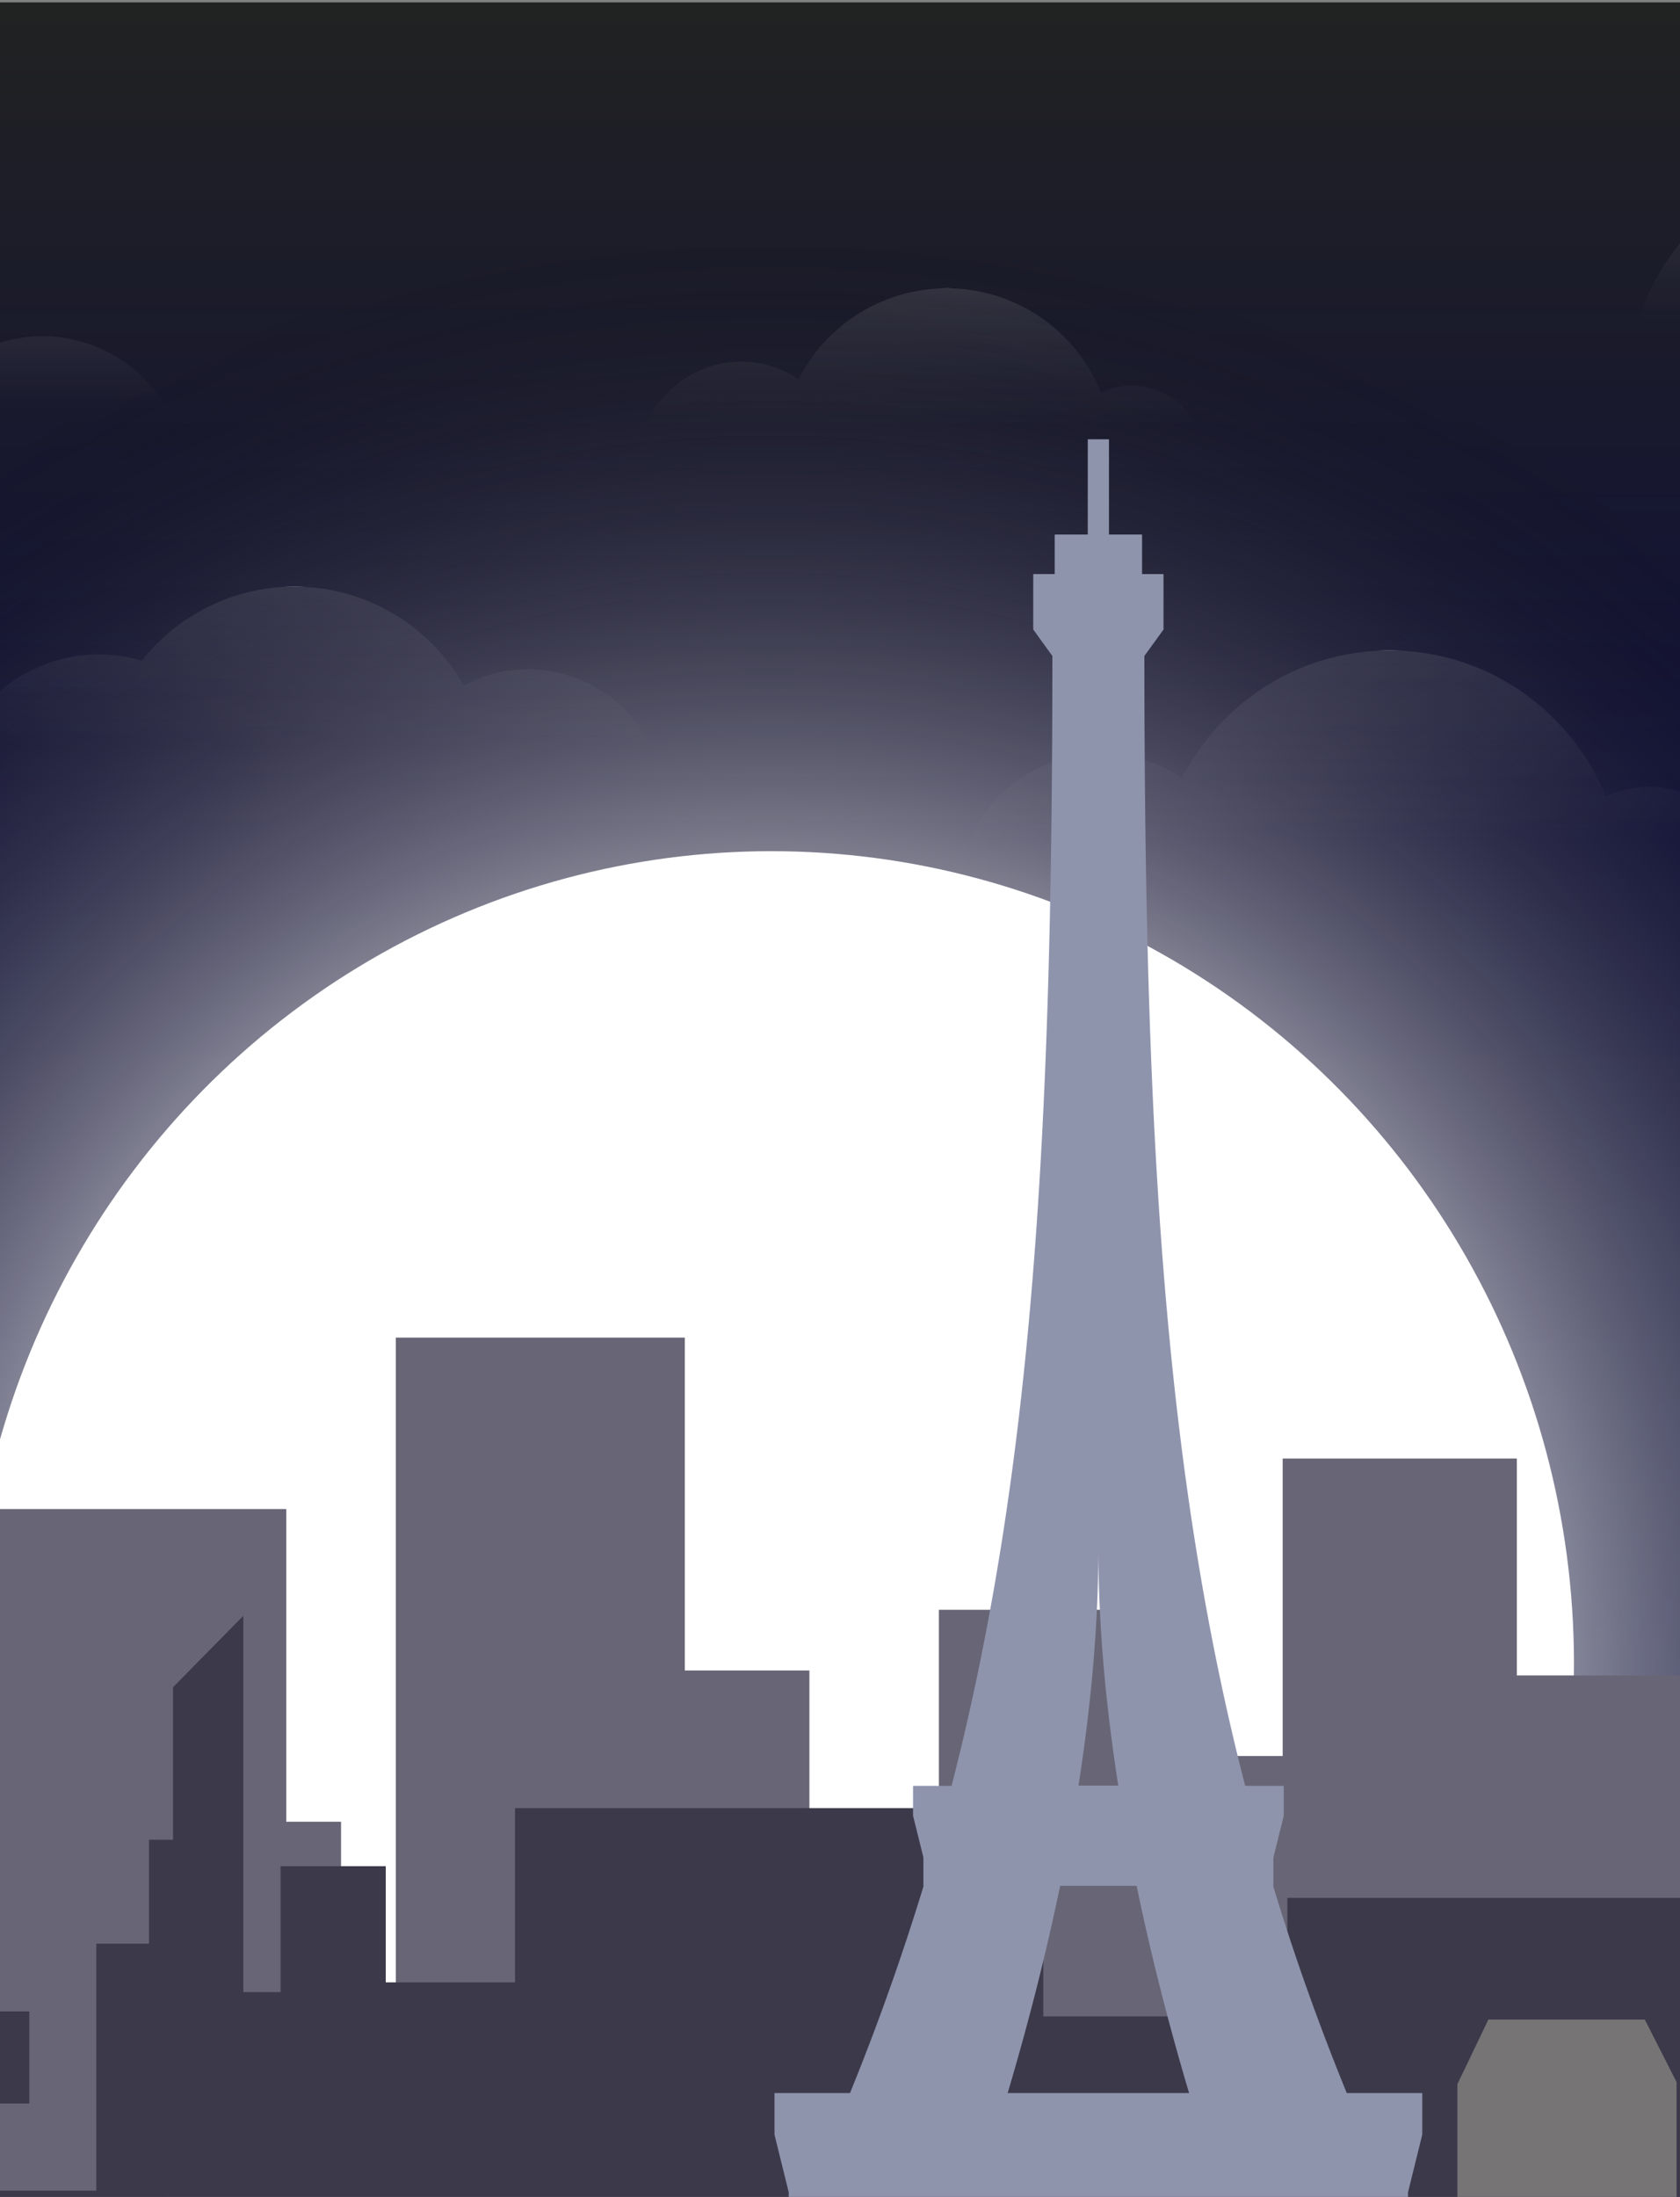 <svg xmlns="http://www.w3.org/2000/svg" xmlns:xlink="http://www.w3.org/1999/xlink" width="713" height="932" viewBox="0 0 713 932">
  <rect x="0" y="0" width="713" height="932" fill="#808080" stroke="none"/>
  <defs>
    <clipPath id="clip-path">
      <rect id="Rectangle_310" data-name="Rectangle 310" width="713" height="932" transform="translate(0 -6)" fill="#fff"/>
    </clipPath>
    <clipPath id="clip-path-2">
      <rect id="Rectangle_299" data-name="Rectangle 299" width="1865" height="1554" transform="translate(0 0.093)"/>
    </clipPath>
    <linearGradient id="linear-gradient" x1="0.5" x2="0.5" y2="1" gradientUnits="objectBoundingBox">
      <stop offset="0" stop-color="#212222"/>
      <stop offset="0.495" stop-color="#0f0f39"/>
      <stop offset="1" stop-color="#111546"/>
    </linearGradient>
    <linearGradient id="linear-gradient-2" x1="0.5" x2="0.5" y2="0.999" gradientUnits="objectBoundingBox">
      <stop offset="0" stop-color="#fff"/>
      <stop offset="0.001" stop-color="#fff" stop-opacity="0.153"/>
      <stop offset="1" stop-color="#fff" stop-opacity="0"/>
    </linearGradient>
    <linearGradient id="linear-gradient-3" x1="0.5" y1="0.001" x2="0.5" y2="1.002" xlink:href="#linear-gradient-2"/>
    <linearGradient id="linear-gradient-4" x1="0.5" y1="0" x2="0.5" y2="0.999" xlink:href="#linear-gradient-2"/>
    <linearGradient id="linear-gradient-5" x1="0.5" y1="0" x2="0.5" y2="1" xlink:href="#linear-gradient-2"/>
    <linearGradient id="linear-gradient-6" x1="0.5" y1="-0.001" x2="0.5" y2="1" xlink:href="#linear-gradient-2"/>
    <linearGradient id="linear-gradient-7" x1="9.135" y1="-0.001" x2="9.135" y2="1" xlink:href="#linear-gradient-2"/>
    <linearGradient id="linear-gradient-8" x1="-8.352" y1="0.001" x2="-8.352" y2="1.002" xlink:href="#linear-gradient-2"/>
    <linearGradient id="linear-gradient-9" x1="0.5" y1="-0.001" x2="0.5" y2="0.999" xlink:href="#linear-gradient-2"/>
    <linearGradient id="linear-gradient-10" x1="0.5" y1="0" x2="0.5" y2="1" xlink:href="#linear-gradient-2"/>
    <linearGradient id="linear-gradient-11" x1="0.5" y1="0" x2="0.5" y2="1" xlink:href="#linear-gradient-2"/>
    <radialGradient id="radial-gradient" cx="0.5" cy="0.5" r="0.5" gradientUnits="objectBoundingBox">
      <stop offset="0" stop-color="#ebe4e2" stop-opacity="0.949"/>
      <stop offset="0.452" stop-color="#f8f7f4" stop-opacity="0.651"/>
      <stop offset="0.916" stop-opacity="0"/>
      <stop offset="1" stop-color="#ffe5df" stop-opacity="0"/>
    </radialGradient>
  </defs>
  <g id="Groupe_de_masques_3" data-name="Groupe de masques 3" transform="translate(0 6)" clip-path="url(#clip-path)">
    <g id="Layer_1" transform="translate(-476 1.907)">
      <g id="Groupe_3545" data-name="Groupe 3545" transform="translate(10 -7)">
        <g id="Groupe_3535" data-name="Groupe 3535" transform="translate(0 0)" clip-path="url(#clip-path-2)">
          <rect id="Rectangle_298" data-name="Rectangle 298" width="1864.871" height="720.118" transform="translate(-0.28 0.073)" fill="url(#linear-gradient)"/>
        </g>
        <g id="Groupe_3536" data-name="Groupe 3536" transform="translate(0 0)" opacity="0.7" clip-path="url(#clip-path-2)">
          <path id="Tracé_12310" data-name="Tracé 12310" d="M715.33,140.383a42.818,42.818,0,0,1,24.353,7.549,70.545,70.545,0,0,1,128.347,5.55,30.385,30.385,0,0,1,13.054-2.886,31.072,31.072,0,0,1,27.1,15.985H675.4A43.728,43.728,0,0,1,715.33,140.383Z" transform="translate(65.222 12.106)" fill="url(#linear-gradient-2)"/>
          <path id="Tracé_12311" data-name="Tracé 12311" d="M139.506,387.576a52.644,52.644,0,0,1,29.728,9.1A86.416,86.416,0,0,1,246.023,349.5c36.091,0,66.916,22.313,79.97,53.951a36.833,36.833,0,0,1,16.016-3.552,37.926,37.926,0,0,1,33.019,19.427H90.8A53.428,53.428,0,0,1,139.506,387.576Z" transform="translate(8.526 38.551)" fill="url(#linear-gradient-3)"/>
          <path id="Tracé_12312" data-name="Tracé 12312" d="M1175.925,391.987a53.444,53.444,0,0,1,29.948,9.214,86.829,86.829,0,0,1,77.228-47.4c36.2,0,67.245,22.424,80.409,54.284a37.317,37.317,0,0,1,16.126-3.552,38.154,38.154,0,0,1,33.239,19.538H1127A53.384,53.384,0,0,1,1175.925,391.987Z" transform="translate(109.019 39.024)" fill="url(#linear-gradient-4)"/>
          <path id="Tracé_12313" data-name="Tracé 12313" d="M856.146,291.327a60.323,60.323,0,0,1,34.116,10.546c16.564-32.193,49.8-54.173,88.2-54.173,41.356,0,76.789,25.532,91.818,61.943a42.6,42.6,0,0,1,18.319-4.107,43.673,43.673,0,0,1,37.955,22.313H800.2A61.367,61.367,0,0,1,856.146,291.327Z" transform="translate(77.325 27.343)" fill="url(#linear-gradient-5)"/>
          <path id="Tracé_12314" data-name="Tracé 12314" d="M1259.578,281.484a63.372,63.372,0,0,1,38.394,12.988,87.8,87.8,0,0,1,75.473-43.072c39.382,0,72.73,26.2,83.919,62.165H1204.4A63.612,63.612,0,0,1,1259.578,281.484Z" transform="translate(116.525 27.751)" fill="url(#linear-gradient-6)"/>
          <path id="Tracé_12315" data-name="Tracé 12315" d="M190.633,92.314a45.062,45.062,0,0,0-27.315,9.214A62.393,62.393,0,0,0,50,115.182H229.8A45.31,45.31,0,0,0,190.633,92.314Z" transform="translate(4.569 7.89)" fill="url(#linear-gradient-7)"/>
          <path id="Tracé_12316" data-name="Tracé 12316" d="M1623.633,136.525a45.061,45.061,0,0,0-27.315,9.214A62.343,62.343,0,0,0,1483,159.282h179.8A45.17,45.17,0,0,0,1623.633,136.525Z" transform="translate(143.545 12.745)" fill="url(#linear-gradient-8)"/>
          <path id="Tracé_12317" data-name="Tracé 12317" d="M458.291,130.451a60.376,60.376,0,0,0-36.639,12.433A83.853,83.853,0,0,0,349.689,101.7c-37.626,0-69.439,24.977-80.189,59.39H510.946A60.987,60.987,0,0,0,458.291,130.451Z" transform="translate(25.856 11.269)" fill="url(#linear-gradient-9)"/>
          <path id="Tracé_12318" data-name="Tracé 12318" d="M650.717,258.379a56.735,56.735,0,0,0-27.315,6.883,82.546,82.546,0,0,0-136.684-10.546,62.535,62.535,0,0,0-18.32-2.664,64.508,64.508,0,0,0-58.8,38.409h293A58.139,58.139,0,0,0,650.717,258.379Z" transform="translate(39.444 24.657)" fill="url(#linear-gradient-10)"/>
          <path id="Tracé_12319" data-name="Tracé 12319" d="M1274,93.148a68.258,68.258,0,0,0-41.685,14.1A95.386,95.386,0,0,0,1150.369,60.4c-42.782,0-78.983,28.418-91.269,67.6h274.794A68.864,68.864,0,0,0,1274,93.148Z" transform="translate(102.434 6.723)" fill="url(#linear-gradient-11)"/>
        </g>
        <g id="Groupe_3537" data-name="Groupe 3537" transform="translate(0 0)" clip-path="url(#clip-path-2)">
          <path id="Tracé_12320" data-name="Tracé 12320" d="M653.911,0c361.145,0,653.911,296.265,653.911,661.727s-292.766,661.727-653.911,661.727S0,1027.189,0,661.727,292.766,0,653.911,0Z" transform="translate(139.475 43.145)" fill="url(#radial-gradient)"/>
        </g>
        <g id="Groupe_3538" data-name="Groupe 3538" transform="translate(0 0)" clip-path="url(#clip-path-2)">
          <ellipse id="Ellipse_32" data-name="Ellipse 32" cx="340.613" cy="344.684" rx="340.613" ry="344.684" transform="translate(452.773 360.187)" fill="#fff"/>
        </g>
        <g id="Groupe_3539" data-name="Groupe 3539" transform="translate(0 0)" clip-path="url(#clip-path-2)">
          <path id="Tracé_12321" data-name="Tracé 12321" d="M0,991.637V752.079H126.811V662.161h88.856V790.488h33.787v-177.5H378.459V737.092h63.406V583.011h145.9V715.667h23.256v79.15h23.256V510.3H756.918V651.5h52.875v64.163h54.959V625.75h93.024V687.8h52.875V561.586h99.387v92.027h69.768v-38.52h196.689v47.068h57.043V587.229h105.749V764.844h82.384V589.45H1748.59v51.286h116.28v350.9Z" transform="translate(-0.28 56.254)" fill="#686676"/>
        </g>
        <g id="Groupe_3540" data-name="Groupe 3540" transform="translate(0 0)" clip-path="url(#clip-path-2)">
          <path id="Tracé_12322" data-name="Tracé 12322" d="M-78,914V799.994H31.7L71.19,756.922l8.118-61.5,9.215,60.389L124.064,798h27.315V756.922h49.8V724.064l47.609-16.429V591.518h86.333L391.947,634.7V800.993h94.341v39.075H473.124v36.966H514.7V772.242h22.378V728.171h10.2V663.453l29.838-30.306V792.779h15.8v-53.4h44.647v49.288h54.849V714.739h181.66v63.719h42.563V803.1h103.555V752.815h268.98v61.61h79.093V563.877l21.391-52.4,20.294,50.4V812.316h26.328V519.7l25.34-53.4,29.509,49.288V805.1h22.269V746.6h69V576.31l22.927-23.09h36.969v47.734h63.954V752.815h136.026v39.519H1958v306.5H-78Z" transform="translate(-7.845 51.41)" fill="#3c394b"/>
        </g>
        <g id="Groupe_3541" data-name="Groupe 3541" transform="translate(0 0)" clip-path="url(#clip-path-2)">
          <path id="Tracé_12323" data-name="Tracé 12323" d="M1001.7,927.3V910.652l6.033-24.422V868.579H975.7c-11.957-29.307-22.379-58.5-31.264-87.919h.11V768.671l4.388-17.651V738.254H932.588C897.923,603.711,889.805,458.4,889.805,258.916l8.118-11.212V224.17h-9.105V207.407H874.777V167h-9v40.407H851.74V224.17h-9.1V247.7l8.118,11.212c0,199.484-8.118,344.8-42.782,479.338H791.625v12.655l4.388,17.651v12.1h.11c-9,29.418-19.307,58.613-31.264,87.919H732.827V886.23l6.034,24.422V927.3c-26.328,55.172-58.469,111.9-97.961,173.4h87.21l.329-1.332a146.6,146.6,0,0,1,43.441-74.043,145,145,0,0,1,98.509-38.631h0a145,145,0,0,1,98.509,38.631,148.64,148.64,0,0,1,43.44,74.043l.329,1.332h87.21C1060.277,1039.2,1028.025,982.475,1001.7,927.3ZM870.279,637.68c0,32.193,3.072,66.051,8.447,100.464H861.832C867.207,703.841,870.279,669.873,870.279,637.68ZM854.044,780.66h32.471c6.143,29.639,13.712,59.168,22.269,87.919H831.775C840.331,839.828,847.9,810.3,854.044,780.66Z" transform="translate(61.876 18.459)" fill="#8f94ad"/>
        </g>
        <g id="Groupe_3542" data-name="Groupe 3542" transform="translate(0 0)" clip-path="url(#clip-path-2)">
          <rect id="Rectangle_306" data-name="Rectangle 306" width="2019.765" height="318.597" transform="translate(-77.727 1235.607)" fill="#1c1335"/>
        </g>
        <g id="Groupe_3543" data-name="Groupe 3543" transform="translate(0 0)" clip-path="url(#clip-path-2)">
          <path id="Tracé_12324" data-name="Tracé 12324" d="M602.618,1113H-70.6v318.6H17.268c20.294-120.445,123.959-212.028,248.8-212.028s228.392,91.694,248.8,212.028h87.868V1113Z" transform="translate(-7.127 122.608)" fill="#341d4b"/>
          <path id="Tracé_12325" data-name="Tracé 12325" d="M1216.428,1113H543.1v318.6h87.868c20.294-120.445,123.959-212.028,248.8-212.028s228.392,91.694,248.8,212.028h87.868V1113Z" transform="translate(52.391 122.608)" fill="#341d4b"/>
          <path id="Tracé_12326" data-name="Tracé 12326" d="M1830.118,1113H1156.9v318.6h87.868c20.294-120.445,123.959-212.028,248.8-212.028,124.727,0,228.392,91.694,248.8,212.028h87.868V1113Z" transform="translate(111.919 122.608)" fill="#341d4b"/>
        </g>
        <g id="Groupe_3544" data-name="Groupe 3544" transform="translate(0 0)" clip-path="url(#clip-path-2)">
          <path id="Tracé_12327" data-name="Tracé 12327" d="M-341.5,1056.909l36.859-45.625h45.964l16.345-58.946,13.932,63.941,17.99-42.294H-75.153l27.863,64.608V952.338H99.377v-46.4L112.1,821.347l11.847,83.368,22.6-58.5,5.7-59.279,4.059,58.835,18.429,57.725,10.641-87.142,10.75,86.7v47.29h20.075l13.054-25.754H345.211v-37.3h20.513v-35.3h49.584v34.857h23.366v39.408h83.919l37.736,38.187V913.374H698.44v38.964H767.22V1010.4h44.318l26.218-37.3h46.622V947.343h5.485V908.933h5.485l5.485-36.966,8.557,37.3h6.582v38.52h6.143V972.32h43.441l23.8,44.737V987.195h11.409l27.863-65.273,26.328,66.939h13.822v32.3l34.445-34.746h14.7V803.142l13.164-27.419h66.368l13.493,26.531V889.4h78.873V801.7l11.408-25.976h63.954l11.957,23.756V958.222H1425.3V885.177H1440v-46.4h9.873V814.687h110.9v26.864h9.215v46.4H1585.9v75.708h54.63V847.1h-8.776V837.11h13.712l21.281-58.613,4.937-51.4,5.485,51.952,19.088,56.393h10.86v11.1h-9.763V956h22.159V918.369l39.272-39.852h283.57l43,43.627v31.083h57.811l55.727-53.062,73.717,61.277v194.045H-341.5Z" transform="translate(-33.4 80.122)" fill="#767475"/>
        </g>
      </g>
    </g>
  </g>
</svg>
